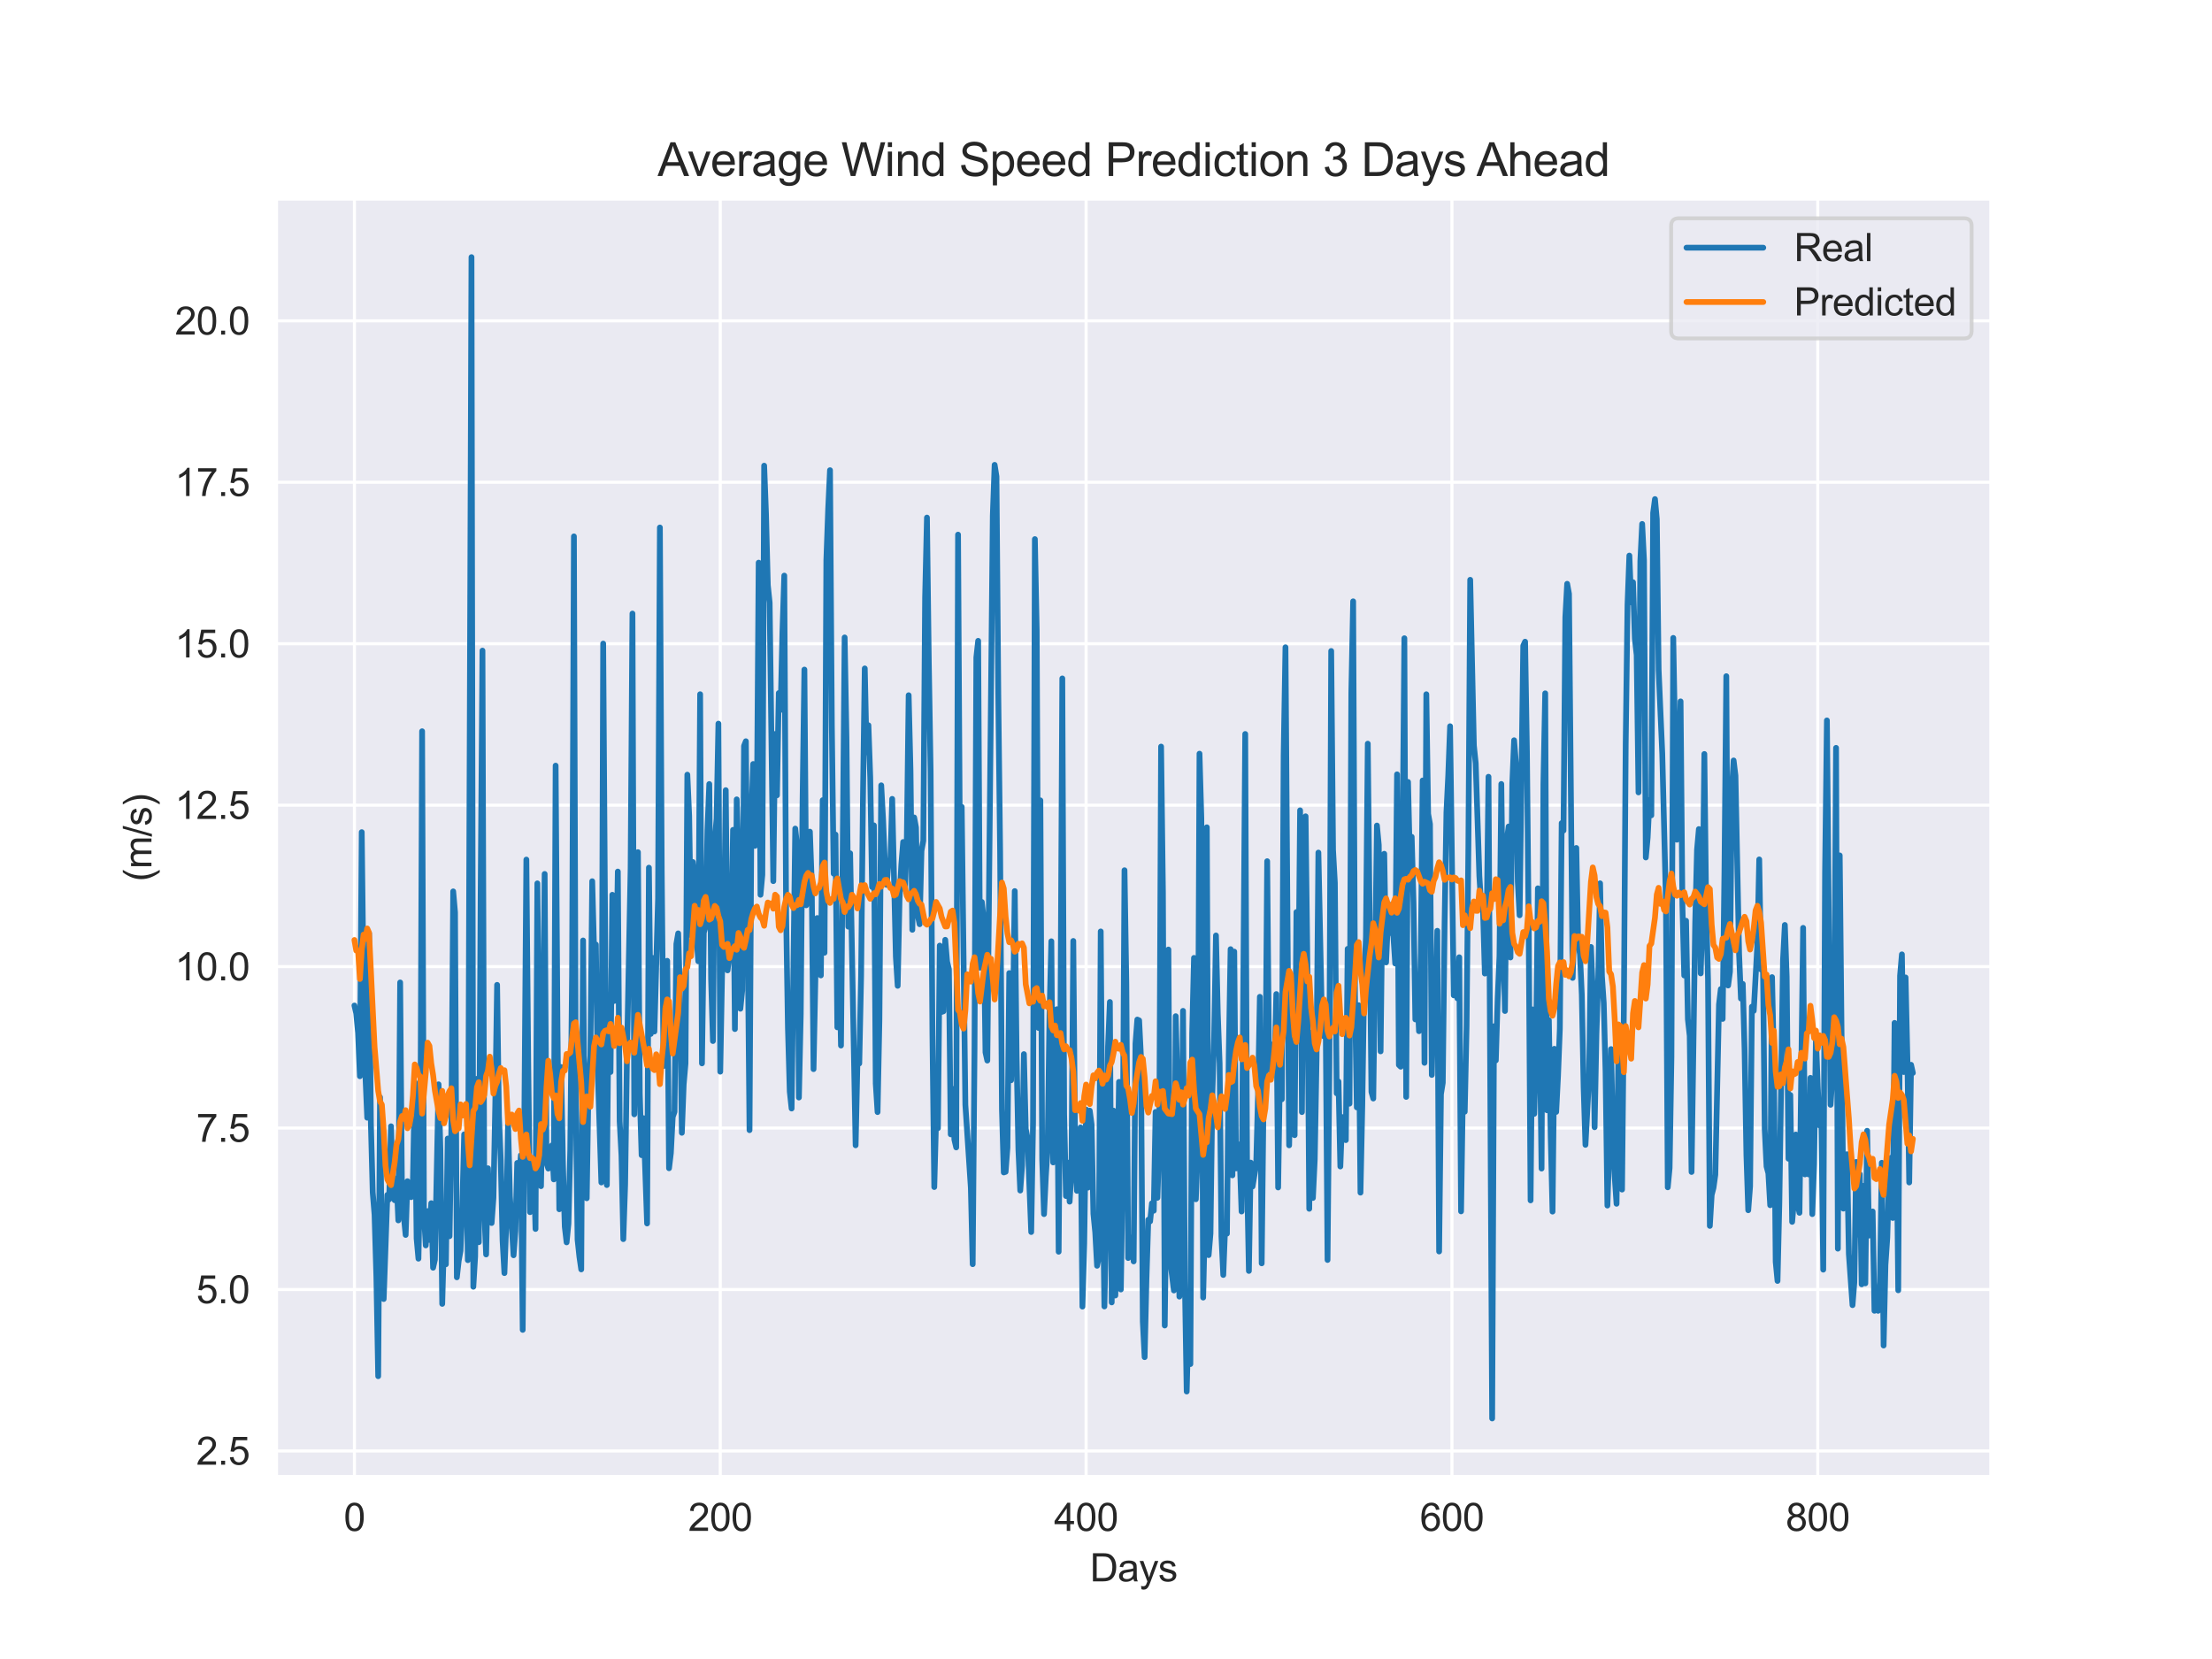 <?xml version="1.0" encoding="utf-8" standalone="no"?>
<!DOCTYPE svg PUBLIC "-//W3C//DTD SVG 1.1//EN"
  "http://www.w3.org/Graphics/SVG/1.1/DTD/svg11.dtd">
<svg xmlns:xlink="http://www.w3.org/1999/xlink" width="576pt" height="432pt" viewBox="0 0 576 432" xmlns="http://www.w3.org/2000/svg" version="1.1">
 <defs>
  <style type="text/css">*{stroke-linejoin: round; stroke-linecap: butt}</style>
 </defs>
 <g id="figure_1">
  <g id="patch_1">
   <path d="M 0 432 
L 576 432 
L 576 0 
L 0 0 
z
" style="fill: #ffffff"/>
  </g>
  <g id="axes_1">
   <g id="patch_2">
    <path d="M 72 384.48 
L 518.4 384.48 
L 518.4 51.84 
L 72 51.84 
z
" style="fill: #eaeaf2"/>
   </g>
   <g id="matplotlib.axis_1">
    <g id="xtick_1">
     <g id="line2d_1">
      <path d="M 92.291 384.48 
L 92.291 51.84 
" clip-path="url(#p726b354915)" style="fill: none; stroke: #ffffff; stroke-width: 0.8; stroke-linecap: round"/>
     </g>
     <g id="text_1">
      <!-- 0 -->
      <g style="fill: #262626" transform="translate(89.51 398.638) scale(0.1 -0.1)">
       <defs>
        <path id="ArialMT-30" d="M 266 2259 
Q 266 3072 433 3567 
Q 600 4063 929 4331 
Q 1259 4600 1759 4600 
Q 2128 4600 2406 4451 
Q 2684 4303 2865 4023 
Q 3047 3744 3150 3342 
Q 3253 2941 3253 2259 
Q 3253 1453 3087 958 
Q 2922 463 2592 192 
Q 2263 -78 1759 -78 
Q 1097 -78 719 397 
Q 266 969 266 2259 
z
M 844 2259 
Q 844 1131 1108 757 
Q 1372 384 1759 384 
Q 2147 384 2411 759 
Q 2675 1134 2675 2259 
Q 2675 3391 2411 3762 
Q 2147 4134 1753 4134 
Q 1366 4134 1134 3806 
Q 844 3388 844 2259 
z
" transform="scale(0.016)"/>
       </defs>
       <use xlink:href="#ArialMT-30"/>
      </g>
     </g>
    </g>
    <g id="xtick_2">
     <g id="line2d_2">
      <path d="M 187.553 384.48 
L 187.553 51.84 
" clip-path="url(#p726b354915)" style="fill: none; stroke: #ffffff; stroke-width: 0.8; stroke-linecap: round"/>
     </g>
     <g id="text_2">
      <!-- 200 -->
      <g style="fill: #262626" transform="translate(179.212 398.638) scale(0.1 -0.1)">
       <defs>
        <path id="ArialMT-32" d="M 3222 541 
L 3222 0 
L 194 0 
Q 188 203 259 391 
Q 375 700 629 1000 
Q 884 1300 1366 1694 
Q 2113 2306 2375 2664 
Q 2638 3022 2638 3341 
Q 2638 3675 2398 3904 
Q 2159 4134 1775 4134 
Q 1369 4134 1125 3890 
Q 881 3647 878 3216 
L 300 3275 
Q 359 3922 746 4261 
Q 1134 4600 1788 4600 
Q 2447 4600 2831 4234 
Q 3216 3869 3216 3328 
Q 3216 3053 3103 2787 
Q 2991 2522 2730 2228 
Q 2469 1934 1863 1422 
Q 1356 997 1212 845 
Q 1069 694 975 541 
L 3222 541 
z
" transform="scale(0.016)"/>
       </defs>
       <use xlink:href="#ArialMT-32"/>
       <use xlink:href="#ArialMT-30" x="55.615"/>
       <use xlink:href="#ArialMT-30" x="111.23"/>
      </g>
     </g>
    </g>
    <g id="xtick_3">
     <g id="line2d_3">
      <path d="M 282.816 384.48 
L 282.816 51.84 
" clip-path="url(#p726b354915)" style="fill: none; stroke: #ffffff; stroke-width: 0.8; stroke-linecap: round"/>
     </g>
     <g id="text_3">
      <!-- 400 -->
      <g style="fill: #262626" transform="translate(274.474 398.638) scale(0.1 -0.1)">
       <defs>
        <path id="ArialMT-34" d="M 2069 0 
L 2069 1097 
L 81 1097 
L 81 1613 
L 2172 4581 
L 2631 4581 
L 2631 1613 
L 3250 1613 
L 3250 1097 
L 2631 1097 
L 2631 0 
L 2069 0 
z
M 2069 1613 
L 2069 3678 
L 634 1613 
L 2069 1613 
z
" transform="scale(0.016)"/>
       </defs>
       <use xlink:href="#ArialMT-34"/>
       <use xlink:href="#ArialMT-30" x="55.615"/>
       <use xlink:href="#ArialMT-30" x="111.23"/>
      </g>
     </g>
    </g>
    <g id="xtick_4">
     <g id="line2d_4">
      <path d="M 378.078 384.48 
L 378.078 51.84 
" clip-path="url(#p726b354915)" style="fill: none; stroke: #ffffff; stroke-width: 0.8; stroke-linecap: round"/>
     </g>
     <g id="text_4">
      <!-- 600 -->
      <g style="fill: #262626" transform="translate(369.737 398.638) scale(0.1 -0.1)">
       <defs>
        <path id="ArialMT-36" d="M 3184 3459 
L 2625 3416 
Q 2550 3747 2413 3897 
Q 2184 4138 1850 4138 
Q 1581 4138 1378 3988 
Q 1113 3794 959 3422 
Q 806 3050 800 2363 
Q 1003 2672 1297 2822 
Q 1591 2972 1913 2972 
Q 2475 2972 2870 2558 
Q 3266 2144 3266 1488 
Q 3266 1056 3080 686 
Q 2894 316 2569 119 
Q 2244 -78 1831 -78 
Q 1128 -78 684 439 
Q 241 956 241 2144 
Q 241 3472 731 4075 
Q 1159 4600 1884 4600 
Q 2425 4600 2770 4297 
Q 3116 3994 3184 3459 
z
M 888 1484 
Q 888 1194 1011 928 
Q 1134 663 1356 523 
Q 1578 384 1822 384 
Q 2178 384 2434 671 
Q 2691 959 2691 1453 
Q 2691 1928 2437 2201 
Q 2184 2475 1800 2475 
Q 1419 2475 1153 2201 
Q 888 1928 888 1484 
z
" transform="scale(0.016)"/>
       </defs>
       <use xlink:href="#ArialMT-36"/>
       <use xlink:href="#ArialMT-30" x="55.615"/>
       <use xlink:href="#ArialMT-30" x="111.23"/>
      </g>
     </g>
    </g>
    <g id="xtick_5">
     <g id="line2d_5">
      <path d="M 473.341 384.48 
L 473.341 51.84 
" clip-path="url(#p726b354915)" style="fill: none; stroke: #ffffff; stroke-width: 0.8; stroke-linecap: round"/>
     </g>
     <g id="text_5">
      <!-- 800 -->
      <g style="fill: #262626" transform="translate(464.999 398.638) scale(0.1 -0.1)">
       <defs>
        <path id="ArialMT-38" d="M 1131 2484 
Q 781 2613 612 2850 
Q 444 3088 444 3419 
Q 444 3919 803 4259 
Q 1163 4600 1759 4600 
Q 2359 4600 2725 4251 
Q 3091 3903 3091 3403 
Q 3091 3084 2923 2848 
Q 2756 2613 2416 2484 
Q 2838 2347 3058 2040 
Q 3278 1734 3278 1309 
Q 3278 722 2862 322 
Q 2447 -78 1769 -78 
Q 1091 -78 675 323 
Q 259 725 259 1325 
Q 259 1772 486 2073 
Q 713 2375 1131 2484 
z
M 1019 3438 
Q 1019 3113 1228 2906 
Q 1438 2700 1772 2700 
Q 2097 2700 2305 2904 
Q 2513 3109 2513 3406 
Q 2513 3716 2298 3927 
Q 2084 4138 1766 4138 
Q 1444 4138 1231 3931 
Q 1019 3725 1019 3438 
z
M 838 1322 
Q 838 1081 952 856 
Q 1066 631 1291 507 
Q 1516 384 1775 384 
Q 2178 384 2440 643 
Q 2703 903 2703 1303 
Q 2703 1709 2433 1975 
Q 2163 2241 1756 2241 
Q 1359 2241 1098 1978 
Q 838 1716 838 1322 
z
" transform="scale(0.016)"/>
       </defs>
       <use xlink:href="#ArialMT-38"/>
       <use xlink:href="#ArialMT-30" x="55.615"/>
       <use xlink:href="#ArialMT-30" x="111.23"/>
      </g>
     </g>
    </g>
    <g id="text_6">
     <!-- Days -->
     <g style="fill: #262626" transform="translate(283.809 411.783) scale(0.1 -0.1)">
      <defs>
       <path id="ArialMT-44" d="M 494 0 
L 494 4581 
L 2072 4581 
Q 2606 4581 2888 4516 
Q 3281 4425 3559 4188 
Q 3922 3881 4101 3404 
Q 4281 2928 4281 2316 
Q 4281 1794 4159 1391 
Q 4038 988 3847 723 
Q 3656 459 3429 307 
Q 3203 156 2883 78 
Q 2563 0 2147 0 
L 494 0 
z
M 1100 541 
L 2078 541 
Q 2531 541 2789 625 
Q 3047 709 3200 863 
Q 3416 1078 3536 1442 
Q 3656 1806 3656 2325 
Q 3656 3044 3420 3430 
Q 3184 3816 2847 3947 
Q 2603 4041 2063 4041 
L 1100 4041 
L 1100 541 
z
" transform="scale(0.016)"/>
       <path id="ArialMT-61" d="M 2588 409 
Q 2275 144 1986 34 
Q 1697 -75 1366 -75 
Q 819 -75 525 192 
Q 231 459 231 875 
Q 231 1119 342 1320 
Q 453 1522 633 1644 
Q 813 1766 1038 1828 
Q 1203 1872 1538 1913 
Q 2219 1994 2541 2106 
Q 2544 2222 2544 2253 
Q 2544 2597 2384 2738 
Q 2169 2928 1744 2928 
Q 1347 2928 1158 2789 
Q 969 2650 878 2297 
L 328 2372 
Q 403 2725 575 2942 
Q 747 3159 1072 3276 
Q 1397 3394 1825 3394 
Q 2250 3394 2515 3294 
Q 2781 3194 2906 3042 
Q 3031 2891 3081 2659 
Q 3109 2516 3109 2141 
L 3109 1391 
Q 3109 606 3145 398 
Q 3181 191 3288 0 
L 2700 0 
Q 2613 175 2588 409 
z
M 2541 1666 
Q 2234 1541 1622 1453 
Q 1275 1403 1131 1340 
Q 988 1278 909 1158 
Q 831 1038 831 891 
Q 831 666 1001 516 
Q 1172 366 1500 366 
Q 1825 366 2078 508 
Q 2331 650 2450 897 
Q 2541 1088 2541 1459 
L 2541 1666 
z
" transform="scale(0.016)"/>
       <path id="ArialMT-79" d="M 397 -1278 
L 334 -750 
Q 519 -800 656 -800 
Q 844 -800 956 -737 
Q 1069 -675 1141 -563 
Q 1194 -478 1313 -144 
Q 1328 -97 1363 -6 
L 103 3319 
L 709 3319 
L 1400 1397 
Q 1534 1031 1641 628 
Q 1738 1016 1872 1384 
L 2581 3319 
L 3144 3319 
L 1881 -56 
Q 1678 -603 1566 -809 
Q 1416 -1088 1222 -1217 
Q 1028 -1347 759 -1347 
Q 597 -1347 397 -1278 
z
" transform="scale(0.016)"/>
       <path id="ArialMT-73" d="M 197 991 
L 753 1078 
Q 800 744 1014 566 
Q 1228 388 1613 388 
Q 2000 388 2187 545 
Q 2375 703 2375 916 
Q 2375 1106 2209 1216 
Q 2094 1291 1634 1406 
Q 1016 1563 777 1677 
Q 538 1791 414 1992 
Q 291 2194 291 2438 
Q 291 2659 392 2848 
Q 494 3038 669 3163 
Q 800 3259 1026 3326 
Q 1253 3394 1513 3394 
Q 1903 3394 2198 3281 
Q 2494 3169 2634 2976 
Q 2775 2784 2828 2463 
L 2278 2388 
Q 2241 2644 2061 2787 
Q 1881 2931 1553 2931 
Q 1166 2931 1000 2803 
Q 834 2675 834 2503 
Q 834 2394 903 2306 
Q 972 2216 1119 2156 
Q 1203 2125 1616 2013 
Q 2213 1853 2448 1751 
Q 2684 1650 2818 1456 
Q 2953 1263 2953 975 
Q 2953 694 2789 445 
Q 2625 197 2315 61 
Q 2006 -75 1616 -75 
Q 969 -75 630 194 
Q 291 463 197 991 
z
" transform="scale(0.016)"/>
      </defs>
      <use xlink:href="#ArialMT-44"/>
      <use xlink:href="#ArialMT-61" x="72.217"/>
      <use xlink:href="#ArialMT-79" x="127.832"/>
      <use xlink:href="#ArialMT-73" x="177.832"/>
     </g>
    </g>
   </g>
   <g id="matplotlib.axis_2">
    <g id="ytick_1">
     <g id="line2d_6">
      <path d="M 72 377.823 
L 518.4 377.823 
" clip-path="url(#p726b354915)" style="fill: none; stroke: #ffffff; stroke-width: 0.8; stroke-linecap: round"/>
     </g>
     <g id="text_7">
      <!-- 2.5 -->
      <g style="fill: #262626" transform="translate(51.1 381.402) scale(0.1 -0.1)">
       <defs>
        <path id="ArialMT-2e" d="M 581 0 
L 581 641 
L 1222 641 
L 1222 0 
L 581 0 
z
" transform="scale(0.016)"/>
        <path id="ArialMT-35" d="M 266 1200 
L 856 1250 
Q 922 819 1161 601 
Q 1400 384 1738 384 
Q 2144 384 2425 690 
Q 2706 997 2706 1503 
Q 2706 1984 2436 2262 
Q 2166 2541 1728 2541 
Q 1456 2541 1237 2417 
Q 1019 2294 894 2097 
L 366 2166 
L 809 4519 
L 3088 4519 
L 3088 3981 
L 1259 3981 
L 1013 2750 
Q 1425 3038 1878 3038 
Q 2478 3038 2890 2622 
Q 3303 2206 3303 1553 
Q 3303 931 2941 478 
Q 2500 -78 1738 -78 
Q 1113 -78 717 272 
Q 322 622 266 1200 
z
" transform="scale(0.016)"/>
       </defs>
       <use xlink:href="#ArialMT-32"/>
       <use xlink:href="#ArialMT-2e" x="55.615"/>
       <use xlink:href="#ArialMT-35" x="83.398"/>
      </g>
     </g>
    </g>
    <g id="ytick_2">
     <g id="line2d_7">
      <path d="M 72 335.784 
L 518.4 335.784 
" clip-path="url(#p726b354915)" style="fill: none; stroke: #ffffff; stroke-width: 0.8; stroke-linecap: round"/>
     </g>
     <g id="text_8">
      <!-- 5.0 -->
      <g style="fill: #262626" transform="translate(51.1 339.363) scale(0.1 -0.1)">
       <use xlink:href="#ArialMT-35"/>
       <use xlink:href="#ArialMT-2e" x="55.615"/>
       <use xlink:href="#ArialMT-30" x="83.398"/>
      </g>
     </g>
    </g>
    <g id="ytick_3">
     <g id="line2d_8">
      <path d="M 72 293.744 
L 518.4 293.744 
" clip-path="url(#p726b354915)" style="fill: none; stroke: #ffffff; stroke-width: 0.8; stroke-linecap: round"/>
     </g>
     <g id="text_9">
      <!-- 7.5 -->
      <g style="fill: #262626" transform="translate(51.1 297.323) scale(0.1 -0.1)">
       <defs>
        <path id="ArialMT-37" d="M 303 3981 
L 303 4522 
L 3269 4522 
L 3269 4084 
Q 2831 3619 2401 2847 
Q 1972 2075 1738 1259 
Q 1569 684 1522 0 
L 944 0 
Q 953 541 1156 1306 
Q 1359 2072 1739 2783 
Q 2119 3494 2547 3981 
L 303 3981 
z
" transform="scale(0.016)"/>
       </defs>
       <use xlink:href="#ArialMT-37"/>
       <use xlink:href="#ArialMT-2e" x="55.615"/>
       <use xlink:href="#ArialMT-35" x="83.398"/>
      </g>
     </g>
    </g>
    <g id="ytick_4">
     <g id="line2d_9">
      <path d="M 72 251.705 
L 518.4 251.705 
" clip-path="url(#p726b354915)" style="fill: none; stroke: #ffffff; stroke-width: 0.8; stroke-linecap: round"/>
     </g>
     <g id="text_10">
      <!-- 10.0 -->
      <g style="fill: #262626" transform="translate(45.539 255.284) scale(0.1 -0.1)">
       <defs>
        <path id="ArialMT-31" d="M 2384 0 
L 1822 0 
L 1822 3584 
Q 1619 3391 1289 3197 
Q 959 3003 697 2906 
L 697 3450 
Q 1169 3672 1522 3987 
Q 1875 4303 2022 4600 
L 2384 4600 
L 2384 0 
z
" transform="scale(0.016)"/>
       </defs>
       <use xlink:href="#ArialMT-31"/>
       <use xlink:href="#ArialMT-30" x="55.615"/>
       <use xlink:href="#ArialMT-2e" x="111.23"/>
       <use xlink:href="#ArialMT-30" x="139.014"/>
      </g>
     </g>
    </g>
    <g id="ytick_5">
     <g id="line2d_10">
      <path d="M 72 209.666 
L 518.4 209.666 
" clip-path="url(#p726b354915)" style="fill: none; stroke: #ffffff; stroke-width: 0.8; stroke-linecap: round"/>
     </g>
     <g id="text_11">
      <!-- 12.5 -->
      <g style="fill: #262626" transform="translate(45.539 213.245) scale(0.1 -0.1)">
       <use xlink:href="#ArialMT-31"/>
       <use xlink:href="#ArialMT-32" x="55.615"/>
       <use xlink:href="#ArialMT-2e" x="111.23"/>
       <use xlink:href="#ArialMT-35" x="139.014"/>
      </g>
     </g>
    </g>
    <g id="ytick_6">
     <g id="line2d_11">
      <path d="M 72 167.626 
L 518.4 167.626 
" clip-path="url(#p726b354915)" style="fill: none; stroke: #ffffff; stroke-width: 0.8; stroke-linecap: round"/>
     </g>
     <g id="text_12">
      <!-- 15.0 -->
      <g style="fill: #262626" transform="translate(45.539 171.205) scale(0.1 -0.1)">
       <use xlink:href="#ArialMT-31"/>
       <use xlink:href="#ArialMT-35" x="55.615"/>
       <use xlink:href="#ArialMT-2e" x="111.23"/>
       <use xlink:href="#ArialMT-30" x="139.014"/>
      </g>
     </g>
    </g>
    <g id="ytick_7">
     <g id="line2d_12">
      <path d="M 72 125.587 
L 518.4 125.587 
" clip-path="url(#p726b354915)" style="fill: none; stroke: #ffffff; stroke-width: 0.8; stroke-linecap: round"/>
     </g>
     <g id="text_13">
      <!-- 17.5 -->
      <g style="fill: #262626" transform="translate(45.539 129.166) scale(0.1 -0.1)">
       <use xlink:href="#ArialMT-31"/>
       <use xlink:href="#ArialMT-37" x="55.615"/>
       <use xlink:href="#ArialMT-2e" x="111.23"/>
       <use xlink:href="#ArialMT-35" x="139.014"/>
      </g>
     </g>
    </g>
    <g id="ytick_8">
     <g id="line2d_13">
      <path d="M 72 83.548 
L 518.4 83.548 
" clip-path="url(#p726b354915)" style="fill: none; stroke: #ffffff; stroke-width: 0.8; stroke-linecap: round"/>
     </g>
     <g id="text_14">
      <!-- 20.0 -->
      <g style="fill: #262626" transform="translate(45.539 87.127) scale(0.1 -0.1)">
       <use xlink:href="#ArialMT-32"/>
       <use xlink:href="#ArialMT-30" x="55.615"/>
       <use xlink:href="#ArialMT-2e" x="111.23"/>
       <use xlink:href="#ArialMT-30" x="139.014"/>
      </g>
     </g>
    </g>
    <g id="text_15">
     <!-- (m/s) -->
     <g style="fill: #262626" transform="translate(39.434 229.544) rotate(-90) scale(0.1 -0.1)">
      <defs>
       <path id="ArialMT-28" d="M 1497 -1347 
Q 1031 -759 709 28 
Q 388 816 388 1659 
Q 388 2403 628 3084 
Q 909 3875 1497 4659 
L 1900 4659 
Q 1522 4009 1400 3731 
Q 1209 3300 1100 2831 
Q 966 2247 966 1656 
Q 966 153 1900 -1347 
L 1497 -1347 
z
" transform="scale(0.016)"/>
       <path id="ArialMT-6d" d="M 422 0 
L 422 3319 
L 925 3319 
L 925 2853 
Q 1081 3097 1340 3245 
Q 1600 3394 1931 3394 
Q 2300 3394 2536 3241 
Q 2772 3088 2869 2813 
Q 3263 3394 3894 3394 
Q 4388 3394 4653 3120 
Q 4919 2847 4919 2278 
L 4919 0 
L 4359 0 
L 4359 2091 
Q 4359 2428 4304 2576 
Q 4250 2725 4106 2815 
Q 3963 2906 3769 2906 
Q 3419 2906 3187 2673 
Q 2956 2441 2956 1928 
L 2956 0 
L 2394 0 
L 2394 2156 
Q 2394 2531 2256 2718 
Q 2119 2906 1806 2906 
Q 1569 2906 1367 2781 
Q 1166 2656 1075 2415 
Q 984 2175 984 1722 
L 984 0 
L 422 0 
z
" transform="scale(0.016)"/>
       <path id="ArialMT-2f" d="M 0 -78 
L 1328 4659 
L 1778 4659 
L 453 -78 
L 0 -78 
z
" transform="scale(0.016)"/>
       <path id="ArialMT-29" d="M 791 -1347 
L 388 -1347 
Q 1322 153 1322 1656 
Q 1322 2244 1188 2822 
Q 1081 3291 891 3722 
Q 769 4003 388 4659 
L 791 4659 
Q 1378 3875 1659 3084 
Q 1900 2403 1900 1659 
Q 1900 816 1576 28 
Q 1253 -759 791 -1347 
z
" transform="scale(0.016)"/>
      </defs>
      <use xlink:href="#ArialMT-28"/>
      <use xlink:href="#ArialMT-6d" x="33.301"/>
      <use xlink:href="#ArialMT-2f" x="116.602"/>
      <use xlink:href="#ArialMT-73" x="144.385"/>
      <use xlink:href="#ArialMT-29" x="194.385"/>
     </g>
    </g>
   </g>
   <g id="line2d_14">
    <path d="M 92.291 261.828 
L 92.767 263.896 
L 93.244 268.941 
L 93.72 280.25 
L 94.196 216.686 
L 94.672 256.582 
L 95.149 279.913 
L 95.625 291.054 
L 96.101 243.045 
L 96.578 292.525 
L 97.054 310.476 
L 97.53 316.278 
L 98.007 332.505 
L 98.483 358.359 
L 98.959 285.715 
L 99.436 326.829 
L 99.912 338.264 
L 100.865 311.149 
L 101.341 312.326 
L 101.817 293.282 
L 102.293 309.245 
L 102.77 312.536 
L 103.246 306.861 
L 103.722 317.791 
L 104.199 255.825 
L 104.675 311.863 
L 105.628 321.574 
L 106.104 307.575 
L 106.58 311.023 
L 107.057 311.737 
L 107.533 307.281 
L 108.009 281.805 
L 108.486 322.499 
L 108.962 327.754 
L 109.438 303.119 
L 109.914 190.412 
L 110.391 316.14 
L 110.867 324.307 
L 111.343 315.371 
L 111.82 322.878 
L 112.296 313.309 
L 112.772 330.116 
L 113.249 328.007 
L 114.201 282.352 
L 114.678 299.252 
L 115.154 339.525 
L 115.63 322.331 
L 116.107 329.226 
L 116.583 296.477 
L 117.059 321.911 
L 117.535 293.997 
L 118.012 232.115 
L 118.488 237.58 
L 118.964 332.613 
L 119.441 328.343 
L 119.917 325.694 
L 120.393 314.302 
L 120.87 295.384 
L 121.346 298.663 
L 121.822 328.143 
L 122.775 66.96 
L 123.251 335.069 
L 123.728 327.166 
L 124.204 280.922 
L 124.68 323.466 
L 125.156 233.796 
L 125.633 169.42 
L 126.109 315.25 
L 126.585 326.661 
L 127.062 304.212 
L 127.538 317.581 
L 128.014 318.474 
L 128.491 311.905 
L 128.967 287.817 
L 129.443 256.456 
L 129.92 290.634 
L 130.396 302.133 
L 130.872 323.046 
L 131.349 331.513 
L 131.825 318.842 
L 132.301 292.609 
L 132.777 311.443 
L 133.73 326.871 
L 134.206 320.566 
L 134.683 302.825 
L 135.159 306.524 
L 135.635 300.807 
L 136.112 346.294 
L 137.064 223.833 
L 137.541 276.466 
L 138.017 315.647 
L 138.97 302.531 
L 139.446 320.019 
L 139.922 230.025 
L 140.875 308.879 
L 141.351 281.049 
L 141.827 227.574 
L 142.304 302.825 
L 142.78 304.296 
L 143.256 301.984 
L 143.733 298.243 
L 144.209 307.113 
L 144.685 199.366 
L 145.162 267.049 
L 145.638 314.89 
L 146.114 277.854 
L 146.591 303.077 
L 147.067 319.43 
L 147.543 323.508 
L 148.019 318.649 
L 148.496 299.334 
L 148.972 253.849 
L 149.448 139.67 
L 149.925 285.967 
L 150.401 322.794 
L 150.877 327.25 
L 151.354 330.55 
L 151.83 244.895 
L 152.306 308.08 
L 152.783 312.032 
L 153.259 280.922 
L 153.735 274.953 
L 154.212 229.466 
L 154.688 247.249 
L 155.164 245.946 
L 155.64 278.257 
L 156.593 307.912 
L 157.069 167.584 
L 158.022 308.584 
L 158.498 259.062 
L 158.975 279.157 
L 159.451 232.998 
L 159.927 260.659 
L 160.404 256.287 
L 160.88 226.949 
L 161.356 291.973 
L 161.833 300.891 
L 162.309 322.668 
L 162.785 308.416 
L 163.261 274.701 
L 164.214 226.145 
L 164.69 159.768 
L 165.167 290.171 
L 165.643 232.241 
L 166.119 221.895 
L 166.596 284.748 
L 167.072 300.807 
L 167.548 291.169 
L 168.501 318.59 
L 168.977 225.935 
L 169.454 269.235 
L 169.93 249.435 
L 170.406 268.605 
L 171.359 234.007 
L 171.835 137.358 
L 172.311 226.902 
L 172.788 277.601 
L 173.264 273.439 
L 173.74 250.192 
L 174.217 304.212 
L 174.693 300.226 
L 175.169 290.844 
L 175.646 289.518 
L 176.122 245.82 
L 176.598 243.045 
L 177.075 259.482 
L 177.551 294.979 
L 178.027 282.394 
L 178.503 276.929 
L 178.98 201.719 
L 179.456 212.482 
L 179.932 243.539 
L 180.409 224.464 
L 180.885 228.541 
L 181.361 243.928 
L 181.838 250.317 
L 182.314 180.776 
L 182.79 276.903 
L 183.267 242.867 
L 183.743 241.237 
L 184.219 216.07 
L 184.696 204.159 
L 185.172 255.016 
L 185.648 271.085 
L 186.124 218.83 
L 186.601 213.191 
L 187.077 188.436 
L 187.553 279.066 
L 188.03 253.05 
L 188.506 243.802 
L 188.982 205.756 
L 189.459 252.688 
L 189.935 248.582 
L 190.411 245.651 
L 190.888 216.098 
L 191.364 267.97 
L 191.84 208.153 
L 192.317 223.623 
L 192.793 262.677 
L 193.269 257.885 
L 193.745 194.237 
L 194.222 193.018 
L 195.174 294.291 
L 195.651 212.777 
L 196.127 198.946 
L 196.603 220.26 
L 197.08 212.608 
L 197.556 146.516 
L 198.032 232.998 
L 198.509 227.785 
L 198.985 121.258 
L 199.461 133.785 
L 199.938 152.366 
L 200.414 156.948 
L 201.366 229.447 
L 201.843 191.126 
L 202.319 207.101 
L 202.795 180.467 
L 203.272 184.87 
L 203.748 164.473 
L 204.224 149.886 
L 204.701 237.832 
L 205.177 267.589 
L 205.653 284.244 
L 206.13 288.658 
L 207.082 215.761 
L 207.559 220.261 
L 208.035 285.793 
L 208.511 264.065 
L 208.987 208.783 
L 209.464 174.353 
L 209.94 235.737 
L 210.416 217.401 
L 210.893 216.56 
L 211.369 229.701 
L 211.845 278.4 
L 212.322 254.732 
L 212.798 239.051 
L 213.274 252.714 
L 213.751 254 
L 214.227 208.362 
L 214.703 248.09 
L 215.18 145.892 
L 215.656 132.566 
L 216.132 122.434 
L 216.608 188.856 
L 217.085 227.49 
L 217.561 217.317 
L 218.037 267.512 
L 218.514 247.585 
L 218.99 272.262 
L 219.943 165.989 
L 220.419 192.177 
L 220.895 241.3 
L 221.372 222.193 
L 222.801 298.234 
L 223.277 276.175 
L 223.753 276.929 
L 224.229 254.239 
L 224.706 208.489 
L 225.182 174.058 
L 225.658 195.919 
L 226.135 188.856 
L 226.611 202.477 
L 227.087 230.98 
L 227.564 214.921 
L 228.04 282.12 
L 228.516 289.583 
L 228.993 265.536 
L 229.469 204.495 
L 229.945 213.323 
L 230.422 224.716 
L 230.898 230.421 
L 231.374 224.127 
L 231.85 224.8 
L 232.327 208.029 
L 233.279 249.099 
L 233.756 256.708 
L 234.232 234.049 
L 234.708 225.12 
L 235.185 219.251 
L 235.661 231.568 
L 236.137 218.536 
L 236.614 181.037 
L 237.09 200.627 
L 237.566 242.12 
L 238.043 212.861 
L 238.519 215.467 
L 238.995 238.427 
L 239.471 240.665 
L 239.948 221.563 
L 240.424 218.956 
L 240.9 155.533 
L 241.377 134.778 
L 241.853 172.224 
L 242.329 200.711 
L 242.806 269.193 
L 243.282 309.106 
L 243.758 291.381 
L 244.235 293.786 
L 244.711 246.225 
L 245.187 263.518 
L 245.664 263.35 
L 246.14 244.727 
L 246.616 250.402 
L 247.092 252.378 
L 247.569 295.384 
L 248.045 283.529 
L 248.521 296.757 
L 248.998 298.789 
L 249.474 139.214 
L 249.95 221.404 
L 250.427 210.101 
L 251.379 287.691 
L 252.808 309.299 
L 253.285 329.195 
L 253.761 273.229 
L 254.237 171.2 
L 254.713 166.87 
L 255.19 251.999 
L 255.666 234.866 
L 256.142 239.135 
L 256.619 274.028 
L 257.095 276.172 
L 258.524 134.289 
L 259 121.047 
L 259.477 124.074 
L 259.953 181.079 
L 260.429 221.773 
L 260.906 288.826 
L 261.382 305.305 
L 261.858 305.137 
L 262.334 298.831 
L 262.811 253.387 
L 263.287 281.301 
L 263.763 265.2 
L 264.24 232.031 
L 264.716 274.785 
L 265.192 299.378 
L 265.669 310.014 
L 266.145 303.498 
L 266.621 274.49 
L 267.098 293.955 
L 267.574 296.435 
L 268.527 320.818 
L 269.003 292.357 
L 269.479 140.385 
L 269.955 164.095 
L 270.432 267.68 
L 270.908 208.407 
L 271.384 301.858 
L 271.861 316.151 
L 272.337 306.24 
L 272.813 298.663 
L 273.29 264.191 
L 273.766 245.105 
L 274.242 302.699 
L 275.195 262.803 
L 275.671 325.947 
L 276.148 265.176 
L 276.624 176.665 
L 277.1 290.111 
L 277.576 311.443 
L 278.053 302.741 
L 278.529 312.914 
L 279.005 304.675 
L 279.482 245.021 
L 279.958 300.471 
L 280.434 310.098 
L 280.911 303.918 
L 281.387 293.576 
L 281.863 340.24 
L 282.34 323.845 
L 282.816 288.91 
L 283.292 309.257 
L 283.769 289.204 
L 284.245 292.82 
L 284.721 316.067 
L 285.197 320.902 
L 285.674 329.604 
L 286.15 327.292 
L 286.626 242.54 
L 287.103 303.918 
L 287.579 340.198 
L 288.055 318.38 
L 288.532 272.515 
L 289.008 260.912 
L 289.484 339.147 
L 289.961 289.204 
L 290.437 337.339 
L 290.913 314.47 
L 291.39 281.721 
L 291.866 335.784 
L 292.342 305.137 
L 292.818 226.608 
L 293.295 256.245 
L 293.771 327.586 
L 294.247 325.358 
L 294.724 322.205 
L 295.2 328.469 
L 295.676 271.8 
L 296.153 265.494 
L 296.629 265.704 
L 297.105 275.331 
L 297.582 344.108 
L 298.058 353.398 
L 298.534 333.051 
L 299.01 317.623 
L 299.487 318.043 
L 299.963 313.335 
L 300.439 315.269 
L 300.916 289.541 
L 301.392 311.905 
L 301.868 297.486 
L 302.345 194.405 
L 302.821 232.325 
L 303.297 345.159 
L 303.774 306.735 
L 304.25 247.255 
L 304.726 328.338 
L 305.679 336.036 
L 306.155 264.611 
L 306.631 282.856 
L 307.108 337.634 
L 307.584 322.878 
L 308.06 263.224 
L 308.537 333.43 
L 309.013 362.353 
L 309.489 343.435 
L 309.966 355.206 
L 310.442 269.025 
L 310.918 249.435 
L 311.395 312.284 
L 311.871 300.176 
L 312.347 196.255 
L 312.824 213.064 
L 313.3 337.886 
L 313.776 316.992 
L 314.252 215.425 
L 314.729 326.829 
L 315.205 321.196 
L 315.681 285.379 
L 316.158 269.992 
L 316.634 243.591 
L 317.11 264.023 
L 317.587 276.971 
L 318.063 321.953 
L 318.539 332 
L 319.016 319.725 
L 319.492 321.238 
L 319.968 274.659 
L 320.445 247.162 
L 320.921 306.062 
L 321.397 247.795 
L 321.873 304.254 
L 322.35 297.948 
L 322.826 301.606 
L 323.302 315.479 
L 324.255 191.126 
L 324.731 306.188 
L 325.208 330.949 
L 325.684 302.741 
L 326.16 308.963 
L 327.113 303.203 
L 327.589 285.168 
L 328.066 259.566 
L 328.542 328.973 
L 329.018 286.219 
L 329.494 285.505 
L 329.971 224.253 
L 330.447 276.508 
L 330.923 278.694 
L 331.4 271.968 
L 331.876 277.812 
L 332.352 258.852 
L 332.829 309.215 
L 333.305 277.495 
L 333.781 286.261 
L 334.258 196.718 
L 334.734 168.551 
L 335.687 298.243 
L 336.639 254.774 
L 337.115 295.594 
L 337.592 237.496 
L 338.068 262.131 
L 338.544 211.011 
L 339.021 289.583 
L 339.497 231.232 
L 339.973 212.566 
L 340.45 251.895 
L 340.926 314.764 
L 341.402 268.899 
L 341.879 311.947 
L 342.355 301.942 
L 342.831 275.415 
L 343.308 222.008 
L 344.26 267.68 
L 344.736 269.866 
L 345.213 265.788 
L 345.689 328.091 
L 346.165 277.139 
L 346.642 169.518 
L 347.118 221.311 
L 347.594 229.887 
L 348.071 284.706 
L 348.547 281.637 
L 349.023 303.75 
L 349.5 290.886 
L 349.976 292.567 
L 350.452 296.884 
L 350.929 247.081 
L 351.405 287.396 
L 351.881 180.388 
L 352.357 156.585 
L 352.834 259.272 
L 353.31 288.363 
L 353.786 261.752 
L 354.263 310.56 
L 354.739 287.817 
L 355.215 255.609 
L 355.692 244.012 
L 356.168 193.649 
L 357.121 284.328 
L 357.597 286.051 
L 358.55 214.963 
L 359.026 220.007 
L 359.502 273.776 
L 359.978 233.754 
L 360.455 222.32 
L 360.931 250.612 
L 361.407 239.892 
L 361.884 235.604 
L 362.36 242.372 
L 362.836 243.718 
L 363.313 250.906 
L 363.789 201.636 
L 364.265 277.307 
L 364.742 277.769 
L 365.694 166.197 
L 366.171 285.631 
L 366.647 203.612 
L 367.123 223.917 
L 367.599 217.905 
L 368.076 235.204 
L 368.552 265.452 
L 369.028 257.969 
L 369.505 268.521 
L 369.981 248.132 
L 370.457 203.234 
L 370.934 276.761 
L 371.41 180.785 
L 371.886 211.936 
L 372.363 214.584 
L 372.839 279.913 
L 373.315 258.305 
L 373.792 264.401 
L 374.268 242.374 
L 374.744 325.882 
L 375.22 284.916 
L 375.697 281.94 
L 376.173 240.312 
L 376.649 211.557 
L 377.126 201.804 
L 377.602 189.111 
L 378.555 259.188 
L 379.031 257.801 
L 379.507 259.969 
L 379.984 249.267 
L 380.46 315.437 
L 380.936 283.93 
L 381.413 289.498 
L 381.889 267.428 
L 382.365 220.386 
L 382.841 150.979 
L 383.794 194.111 
L 384.27 198.735 
L 385.223 228.121 
L 385.699 235.814 
L 386.176 236.991 
L 386.652 253.513 
L 387.128 240.859 
L 387.605 202.267 
L 388.557 369.36 
L 389.034 267.232 
L 389.51 276.13 
L 389.986 260.183 
L 390.462 248.973 
L 390.939 204.147 
L 391.415 243.886 
L 391.891 263.266 
L 392.368 218.872 
L 392.844 215.215 
L 393.32 249.326 
L 393.797 204.074 
L 394.273 192.766 
L 394.749 198.778 
L 395.226 229.592 
L 395.702 238.337 
L 396.655 168.131 
L 397.131 167.09 
L 397.607 195.835 
L 398.083 243.798 
L 398.56 312.578 
L 399.036 262.846 
L 399.512 290.045 
L 399.989 272.22 
L 400.465 231.316 
L 401.418 304.296 
L 401.894 204.245 
L 402.37 180.541 
L 402.847 289.118 
L 403.323 265.642 
L 403.799 295.762 
L 404.276 315.499 
L 404.752 273.103 
L 405.228 289.541 
L 405.704 280.205 
L 406.181 267.848 
L 406.657 214.332 
L 407.133 216.278 
L 407.61 160.732 
L 408.086 152.019 
L 408.562 154.636 
L 409.515 254.648 
L 410.468 220.806 
L 410.944 245.441 
L 411.42 248.511 
L 411.897 259.008 
L 412.373 283.126 
L 412.849 298.117 
L 413.802 280.225 
L 414.278 246.585 
L 414.754 258.095 
L 415.231 293.534 
L 415.707 269.278 
L 416.183 254.522 
L 416.66 230.013 
L 417.136 254.185 
L 417.612 261.206 
L 418.089 279.183 
L 418.565 313.923 
L 419.041 299.569 
L 419.518 273.177 
L 419.994 294.996 
L 420.47 306.457 
L 420.946 313.461 
L 421.423 274.484 
L 421.899 267.493 
L 422.375 309.761 
L 422.852 262.803 
L 423.328 193.649 
L 423.804 157.48 
L 424.281 144.673 
L 424.757 156.864 
L 425.233 151.609 
L 425.71 166.323 
L 426.186 170.569 
L 426.662 206.345 
L 427.139 146.102 
L 427.615 136.433 
L 428.091 145.85 
L 428.567 223.286 
L 429.044 218.116 
L 429.52 208.278 
L 429.996 212.314 
L 430.473 133.574 
L 430.949 129.959 
L 431.425 135.214 
L 431.902 174.353 
L 432.854 196.297 
L 433.807 234.763 
L 434.283 309.173 
L 434.76 304.128 
L 435.236 275.289 
L 435.712 166.113 
L 436.665 218.662 
L 437.141 205.168 
L 437.617 182.634 
L 438.094 235.562 
L 438.57 254.017 
L 439.046 239.766 
L 439.523 265.41 
L 439.999 269.74 
L 440.475 305.179 
L 441.428 240.312 
L 441.904 221.269 
L 442.381 215.888 
L 442.857 253.471 
L 443.333 238.126 
L 443.809 196.339 
L 444.286 236.823 
L 444.762 254.9 
L 445.238 319.22 
L 445.715 311.149 
L 446.191 309.299 
L 446.667 305.894 
L 447.62 261.584 
L 448.096 257.549 
L 448.573 265.326 
L 449.049 226.608 
L 449.525 176.076 
L 450.002 256.624 
L 450.478 253.008 
L 450.954 206.261 
L 451.43 198.021 
L 451.907 201.973 
L 452.859 248.468 
L 453.336 260.029 
L 453.812 256.203 
L 454.288 273.355 
L 454.765 300.765 
L 455.241 315.142 
L 455.717 308.921 
L 456.194 262.131 
L 456.67 263.224 
L 457.623 245.778 
L 458.099 223.791 
L 458.575 252.462 
L 459.051 248.804 
L 459.528 293.997 
L 460.004 303.75 
L 460.48 305.515 
L 460.957 313.839 
L 461.433 254.438 
L 461.909 276.718 
L 462.386 328.553 
L 462.862 333.556 
L 463.338 313.041 
L 464.291 250.024 
L 464.767 240.859 
L 465.244 254.312 
L 465.72 301.732 
L 466.196 285.126 
L 466.672 318.169 
L 467.149 312.578 
L 467.625 295.426 
L 468.101 313.587 
L 468.578 315.815 
L 469.53 241.616 
L 470.007 305.81 
L 470.483 288.111 
L 470.959 305.81 
L 471.436 280.67 
L 471.912 316.151 
L 472.388 303.203 
L 472.865 269.908 
L 473.341 283.066 
L 473.817 293.072 
L 474.293 292.357 
L 474.77 330.613 
L 475.246 227.196 
L 475.722 187.595 
L 476.675 287.691 
L 477.151 280.25 
L 477.628 269.833 
L 478.104 194.742 
L 478.58 325.148 
L 479.057 222.74 
L 480.009 314.722 
L 480.486 312.494 
L 480.962 300.555 
L 481.438 326.535 
L 482.391 339.862 
L 482.867 333.85 
L 483.343 302.573 
L 483.82 321.49 
L 484.296 305.768 
L 484.772 334.439 
L 485.249 308.795 
L 485.725 334.186 
L 486.201 294.452 
L 486.678 321.743 
L 487.154 317.539 
L 487.63 315.463 
L 488.107 341.328 
L 488.583 335.532 
L 489.059 341.333 
L 489.535 333.892 
L 490.012 302.783 
L 490.488 350.371 
L 490.964 329.394 
L 491.441 322.322 
L 491.917 306.314 
L 492.393 301.48 
L 492.87 317.16 
L 493.346 266.359 
L 493.822 291.474 
L 494.299 335.994 
L 494.775 254.089 
L 495.251 248.51 
L 495.728 279.157 
L 496.204 254.522 
L 496.68 275.71 
L 497.156 307.912 
L 497.633 277.265 
L 498.109 279.391 
L 498.109 279.391 
" clip-path="url(#p726b354915)" style="fill: none; stroke: #1f77b4; stroke-width: 1.5; stroke-linecap: round"/>
   </g>
   <g id="line2d_15">
    <path d="M 92.291 244.771 
L 92.767 247.529 
L 93.244 247.579 
L 93.72 254.929 
L 94.196 247.328 
L 94.672 243.368 
L 95.149 244.517 
L 95.625 241.777 
L 96.101 242.876 
L 97.53 272.575 
L 98.483 284.06 
L 98.959 286.82 
L 99.436 287.636 
L 99.912 294.316 
L 100.388 303.592 
L 100.865 307.11 
L 101.341 307.979 
L 101.817 308.607 
L 102.77 302.663 
L 103.246 298.074 
L 103.722 296.694 
L 104.199 291.985 
L 104.675 290.611 
L 105.151 291.34 
L 105.628 289.086 
L 106.104 293.794 
L 106.58 293.078 
L 107.057 290.45 
L 107.533 285.217 
L 108.009 277.176 
L 108.486 278.1 
L 108.962 279.886 
L 109.438 280.323 
L 109.914 289.977 
L 110.867 279.408 
L 111.343 271.507 
L 111.82 272.341 
L 112.296 276.906 
L 112.772 279.867 
L 113.249 283.982 
L 114.201 289.357 
L 114.678 291.177 
L 115.154 284.074 
L 115.63 292.505 
L 116.107 290.58 
L 116.583 285.202 
L 117.059 284.118 
L 117.535 283.376 
L 118.012 291.675 
L 118.488 294.577 
L 118.964 294.09 
L 119.441 293.81 
L 119.917 287.572 
L 120.393 290.503 
L 120.87 288.302 
L 121.346 287.465 
L 121.822 297.536 
L 122.299 303.46 
L 123.251 289.303 
L 123.728 288.552 
L 124.204 283.092 
L 124.68 281.801 
L 125.156 286.983 
L 125.633 286.277 
L 126.109 285.096 
L 126.585 280.169 
L 127.062 278.822 
L 127.538 275.15 
L 128.014 278.343 
L 128.491 284.769 
L 128.967 282.784 
L 129.443 281.724 
L 129.92 279.576 
L 130.396 278.115 
L 130.872 279.072 
L 131.349 278.683 
L 131.825 282.942 
L 132.301 292.421 
L 132.777 290.856 
L 133.254 290.221 
L 133.73 292.494 
L 134.206 293.994 
L 134.683 289.966 
L 135.159 289.173 
L 135.635 296.48 
L 136.112 301.248 
L 137.064 295.423 
L 137.541 300.25 
L 138.017 301.578 
L 138.493 301.447 
L 138.97 301.92 
L 139.446 304.258 
L 139.922 303.442 
L 140.398 300.821 
L 140.875 292.713 
L 141.351 294.141 
L 141.827 292.681 
L 142.304 283.081 
L 142.78 276.211 
L 143.256 279.638 
L 143.733 284.865 
L 144.209 285.952 
L 144.685 285.23 
L 145.162 290.061 
L 145.638 291.22 
L 146.114 281.713 
L 146.591 278.824 
L 147.067 278.774 
L 147.543 274.458 
L 148.019 274.476 
L 148.496 274.081 
L 149.448 266.533 
L 149.925 266.185 
L 151.354 281.878 
L 151.83 292.184 
L 152.306 287.019 
L 152.783 285.495 
L 153.259 287.342 
L 153.735 288.192 
L 154.688 272.402 
L 155.164 270.159 
L 155.64 271.016 
L 156.117 271.375 
L 156.593 271.974 
L 157.069 269.076 
L 157.546 268.423 
L 158.022 268.266 
L 158.498 268.556 
L 158.975 266.632 
L 159.451 268.02 
L 159.927 272.369 
L 160.404 270.522 
L 160.88 265.003 
L 161.356 271.657 
L 161.833 267.576 
L 162.785 272.373 
L 163.261 276.353 
L 163.738 272.034 
L 164.214 271.454 
L 164.69 272.111 
L 165.167 274.128 
L 166.119 264.262 
L 168.025 274.438 
L 168.501 277.422 
L 168.977 273.096 
L 169.454 276.839 
L 169.93 278.245 
L 170.406 278.652 
L 170.882 274.542 
L 171.359 276.277 
L 171.835 282.308 
L 172.311 275.774 
L 172.788 271.319 
L 173.264 262.587 
L 173.74 260.241 
L 174.217 260.745 
L 174.693 269.071 
L 175.169 274.352 
L 176.598 263.753 
L 177.075 254.46 
L 177.551 257.468 
L 178.027 256.78 
L 178.503 252.435 
L 178.98 251.86 
L 179.456 248.232 
L 179.932 249.012 
L 180.885 235.86 
L 181.361 237.844 
L 181.838 236.944 
L 182.314 240.675 
L 182.79 239.073 
L 183.267 234.527 
L 183.743 233.562 
L 184.696 239.472 
L 185.172 239.194 
L 186.124 235.897 
L 186.601 236.413 
L 187.077 238.553 
L 187.553 239.929 
L 188.03 246.037 
L 188.506 246.589 
L 189.459 245.781 
L 189.935 249.491 
L 190.411 247.589 
L 191.364 246.359 
L 191.84 247.313 
L 192.317 242.947 
L 192.793 243.959 
L 193.269 246.302 
L 193.745 246.807 
L 194.222 244.759 
L 194.698 242.149 
L 195.174 242.199 
L 195.651 239.31 
L 196.127 237.686 
L 196.603 236.527 
L 197.08 236.066 
L 197.556 237.957 
L 198.032 238.922 
L 198.509 239.4 
L 198.985 241.066 
L 199.461 237.491 
L 199.938 235.01 
L 200.414 235.32 
L 200.89 235.215 
L 201.366 236.615 
L 201.843 232.974 
L 202.319 233.449 
L 202.795 241.343 
L 203.272 242.239 
L 203.748 241.161 
L 204.224 236.11 
L 204.701 234.051 
L 205.177 232.998 
L 205.653 233.494 
L 206.13 235.547 
L 206.606 236.458 
L 207.082 235.676 
L 207.559 235.71 
L 208.035 234.322 
L 208.511 235.468 
L 209.464 229.701 
L 209.94 228.023 
L 210.416 227.303 
L 210.893 227.978 
L 211.369 227.937 
L 211.845 230.816 
L 212.322 232.644 
L 212.798 231.504 
L 213.274 231.238 
L 213.751 229.836 
L 214.227 225.479 
L 214.703 224.602 
L 215.18 232.165 
L 215.656 234.604 
L 216.132 235.12 
L 216.608 234.085 
L 217.085 234.064 
L 217.561 229.667 
L 218.037 228.741 
L 218.99 234.106 
L 219.466 235.055 
L 219.943 237.484 
L 220.419 236.054 
L 220.895 236.22 
L 221.372 235.439 
L 221.848 232.987 
L 222.801 234.359 
L 223.277 236.559 
L 223.753 233.119 
L 224.229 230.524 
L 224.706 231.945 
L 225.182 230.476 
L 225.658 232.158 
L 226.611 234.044 
L 227.564 232.591 
L 228.04 232.873 
L 228.516 231.77 
L 228.993 230.184 
L 229.469 230.889 
L 229.945 230.231 
L 230.422 229.158 
L 230.898 229.124 
L 231.85 231.235 
L 232.327 231.377 
L 232.803 233.19 
L 233.279 232.93 
L 234.232 229.449 
L 234.708 229.699 
L 235.185 229.783 
L 235.661 231.09 
L 236.137 233.29 
L 236.614 234.191 
L 237.09 232.741 
L 237.566 232.513 
L 238.043 231.959 
L 238.519 232.876 
L 238.995 234.564 
L 239.471 235.352 
L 239.948 235.566 
L 240.9 240.378 
L 241.377 240.785 
L 241.853 240.339 
L 242.329 239.379 
L 242.806 239.204 
L 243.282 237.299 
L 243.758 234.866 
L 244.711 236.564 
L 245.187 238.787 
L 246.14 241.248 
L 246.616 241.238 
L 247.569 237.426 
L 248.045 237.111 
L 248.521 240.319 
L 249.474 262.94 
L 249.95 263.59 
L 250.427 266.747 
L 250.903 267.849 
L 251.379 263.108 
L 251.856 253.704 
L 252.808 255.622 
L 253.285 250.94 
L 253.761 249.264 
L 254.237 253.339 
L 254.713 258.592 
L 255.19 260.804 
L 256.142 252.949 
L 257.095 248.617 
L 257.571 249.648 
L 258.048 249.661 
L 259 260.263 
L 259.477 254.596 
L 260.906 229.815 
L 261.382 231.372 
L 261.858 238.669 
L 262.334 243.067 
L 262.811 245.349 
L 263.287 244.835 
L 263.763 245.914 
L 264.24 247.824 
L 264.716 247.43 
L 265.192 245.735 
L 265.669 246.027 
L 266.145 245.65 
L 266.621 246.78 
L 267.098 256.307 
L 268.05 261.271 
L 268.527 260.046 
L 269.003 260.858 
L 269.479 257.663 
L 269.955 257.291 
L 270.432 259.731 
L 270.908 260.589 
L 271.384 259.24 
L 271.861 262.043 
L 272.337 261.25 
L 272.813 262.256 
L 273.29 260.961 
L 273.766 267.255 
L 274.242 268.32 
L 274.719 267.044 
L 275.195 269.554 
L 275.671 269.612 
L 276.148 269.002 
L 276.624 271.81 
L 277.1 273.259 
L 277.576 272.426 
L 278.053 273.29 
L 278.529 273.467 
L 279.005 275.498 
L 279.482 279.054 
L 279.958 289.091 
L 280.434 288.456 
L 280.911 289.204 
L 281.387 287.233 
L 281.863 291.856 
L 282.34 285.422 
L 282.816 282.414 
L 283.292 286.895 
L 283.769 287.501 
L 284.245 282.948 
L 284.721 280.01 
L 285.197 280.827 
L 285.674 279.337 
L 286.15 278.774 
L 286.626 279.479 
L 287.103 282.205 
L 287.579 280.076 
L 288.055 281.126 
L 288.532 280.142 
L 289.008 277.509 
L 289.484 276.559 
L 289.961 274.257 
L 290.437 271.253 
L 290.913 272.993 
L 291.39 273.086 
L 291.866 272.079 
L 292.342 274.059 
L 292.818 274.939 
L 293.295 282.689 
L 293.771 283.401 
L 294.247 286.117 
L 294.724 289.812 
L 295.2 287.321 
L 295.676 282.335 
L 296.629 276.633 
L 297.105 275.233 
L 297.582 275.694 
L 298.058 280.52 
L 298.534 288.03 
L 299.01 289.706 
L 299.963 285.364 
L 300.439 285.703 
L 300.916 281.557 
L 301.392 287.64 
L 301.868 284.24 
L 302.345 284.428 
L 302.821 284.084 
L 303.297 288.712 
L 304.25 289.966 
L 305.203 290.125 
L 305.679 285.241 
L 306.155 282.079 
L 306.631 283.773 
L 307.108 286.399 
L 307.584 284.419 
L 308.06 287.638 
L 308.537 286.032 
L 309.013 283.336 
L 309.489 285.296 
L 309.966 276.662 
L 310.442 275.915 
L 310.918 283.718 
L 311.395 288.699 
L 312.347 290.132 
L 313.3 300.725 
L 313.776 297.188 
L 314.252 297.452 
L 314.729 291.17 
L 315.205 288.938 
L 315.681 285.218 
L 316.158 287.165 
L 317.11 293.564 
L 317.587 288.17 
L 318.063 285.458 
L 318.539 285.836 
L 319.016 288.766 
L 319.492 285.21 
L 319.968 279.908 
L 320.445 281.836 
L 320.921 281.576 
L 321.397 276.983 
L 321.873 273.635 
L 322.35 271.424 
L 322.826 270.153 
L 323.302 275.855 
L 323.779 275.677 
L 324.255 272.103 
L 324.731 278.115 
L 325.684 276.683 
L 326.16 275.409 
L 326.637 277.525 
L 327.113 282.824 
L 327.589 284.057 
L 328.066 288.195 
L 328.542 290.584 
L 329.018 291.496 
L 329.494 288.64 
L 329.971 281.658 
L 330.447 280.029 
L 330.923 281.172 
L 331.4 278.127 
L 331.876 273.459 
L 332.352 267.532 
L 332.829 275.139 
L 333.305 277.27 
L 333.781 271.891 
L 334.258 268.535 
L 334.734 258.322 
L 335.687 252.822 
L 336.163 253.799 
L 336.639 263.855 
L 337.115 269.646 
L 337.592 271.322 
L 338.068 265.893 
L 339.021 250.982 
L 339.497 248.37 
L 339.973 251.161 
L 340.45 255.592 
L 340.926 254.349 
L 341.402 262.442 
L 341.879 265.93 
L 342.355 271.682 
L 342.831 273.28 
L 343.308 271.261 
L 343.784 267.837 
L 344.26 261.932 
L 344.736 260.249 
L 345.213 261.557 
L 345.689 268.403 
L 346.165 269.903 
L 346.642 268.525 
L 347.118 267.611 
L 347.594 268.606 
L 348.071 258.464 
L 348.547 256.683 
L 349.023 264.508 
L 349.5 269.299 
L 349.976 265.189 
L 350.452 265.03 
L 350.929 265.878 
L 351.405 269.653 
L 351.881 267.51 
L 352.834 254.017 
L 353.31 246.049 
L 353.786 245.323 
L 354.263 252.876 
L 354.739 256.333 
L 355.215 263.897 
L 355.692 257.589 
L 356.644 248.889 
L 357.121 245.629 
L 357.597 240.407 
L 358.073 241.924 
L 359.026 249.338 
L 359.502 242.857 
L 360.455 234.986 
L 360.931 233.935 
L 361.407 235.482 
L 361.884 236.338 
L 362.36 237.652 
L 362.836 235.222 
L 363.313 233.923 
L 363.789 237.682 
L 364.265 236.662 
L 365.218 230.354 
L 365.694 228.973 
L 366.171 228.841 
L 366.647 229.079 
L 367.123 228.316 
L 367.599 227.909 
L 368.076 226.823 
L 368.552 226.547 
L 369.028 226.893 
L 369.981 229.481 
L 370.457 230.125 
L 370.934 229.603 
L 371.886 230.047 
L 372.363 231.804 
L 372.839 232.227 
L 373.315 229.446 
L 373.792 228.354 
L 374.268 226.085 
L 374.744 224.533 
L 375.22 225.218 
L 375.697 226.813 
L 376.173 229.106 
L 376.649 228.644 
L 377.602 228.453 
L 378.078 229.027 
L 378.555 228.485 
L 379.031 228.636 
L 379.507 229.314 
L 379.984 229.478 
L 380.46 229.243 
L 380.936 240.917 
L 381.413 238.334 
L 381.889 240.354 
L 382.365 239.55 
L 382.841 241.696 
L 383.318 236.509 
L 383.794 234.734 
L 384.27 237.16 
L 384.747 237.19 
L 385.223 231.913 
L 385.699 234.294 
L 386.176 233.224 
L 386.652 239.033 
L 387.128 238.93 
L 387.605 237.081 
L 388.081 236.647 
L 388.557 232.585 
L 389.034 234.118 
L 389.51 228.955 
L 389.986 229.141 
L 390.462 240.543 
L 390.939 239.375 
L 391.415 239.654 
L 391.891 236.189 
L 392.368 234.502 
L 392.844 231.753 
L 393.32 230.955 
L 393.797 242.905 
L 394.273 245.779 
L 394.749 246.494 
L 395.226 247.943 
L 395.702 248.372 
L 396.655 242.71 
L 397.131 243.79 
L 397.607 241.891 
L 398.083 236.001 
L 398.56 239.859 
L 399.036 240.101 
L 399.512 241.755 
L 399.989 241.492 
L 400.465 239.807 
L 400.941 240.028 
L 401.418 234.682 
L 401.894 235.213 
L 402.37 240.312 
L 402.847 247.853 
L 403.323 260.099 
L 403.799 263.284 
L 404.276 264.485 
L 404.752 262.595 
L 405.228 256.196 
L 405.704 251.531 
L 406.181 250.601 
L 406.657 251.837 
L 407.133 250.515 
L 407.61 253.852 
L 408.086 252.674 
L 408.562 254.23 
L 409.039 253.208 
L 409.515 250.432 
L 409.991 243.733 
L 410.468 244.477 
L 410.944 243.854 
L 411.897 243.934 
L 412.373 248.866 
L 412.849 250.301 
L 413.325 245.252 
L 414.278 229.616 
L 414.754 225.873 
L 415.231 227.977 
L 415.707 233.652 
L 416.183 235.434 
L 416.66 235.954 
L 417.136 238.56 
L 417.612 237.58 
L 418.089 237.656 
L 418.565 241.48 
L 419.041 252.986 
L 419.518 253.721 
L 419.994 256.876 
L 420.47 265.428 
L 420.946 276.376 
L 421.423 266.757 
L 421.899 267.139 
L 422.375 271.742 
L 422.852 279.2 
L 423.328 267.185 
L 424.757 275.68 
L 425.233 263.849 
L 425.71 260.645 
L 426.186 265.509 
L 426.662 267.528 
L 427.615 253.267 
L 428.091 251.304 
L 428.567 260.024 
L 429.044 256.362 
L 429.52 246.334 
L 429.996 245.697 
L 430.949 238.964 
L 431.425 232.941 
L 431.902 231.186 
L 432.378 235.369 
L 432.854 234.644 
L 433.331 236.936 
L 433.807 237.328 
L 434.76 229.445 
L 435.236 227.474 
L 435.712 230.811 
L 436.188 232.962 
L 436.665 233.247 
L 437.141 232.415 
L 437.617 233.121 
L 438.57 232.337 
L 439.046 234.202 
L 439.999 235.535 
L 440.475 234.045 
L 440.952 233.642 
L 441.428 232.166 
L 442.381 233.473 
L 442.857 234.784 
L 443.809 235.471 
L 444.762 231.007 
L 445.238 231.504 
L 445.715 240.773 
L 446.191 246.076 
L 446.667 246.775 
L 447.144 249.336 
L 447.62 249.695 
L 448.096 248.46 
L 448.573 244.452 
L 449.525 244.161 
L 450.002 242.102 
L 450.478 240.599 
L 451.907 247.462 
L 452.383 243.524 
L 452.859 242.706 
L 453.812 239.847 
L 454.288 238.728 
L 454.765 239.86 
L 455.241 245.112 
L 455.717 247.264 
L 456.194 245.062 
L 456.67 241.628 
L 457.146 237.098 
L 457.623 235.866 
L 458.099 237.376 
L 458.575 240.21 
L 459.528 254.308 
L 460.004 253.761 
L 460.48 261.668 
L 460.957 264.422 
L 461.433 271.594 
L 461.909 268.411 
L 462.386 278.969 
L 462.862 282.994 
L 463.338 282.867 
L 463.815 279.76 
L 464.291 282.044 
L 464.767 277.983 
L 465.244 276.315 
L 465.72 273.249 
L 466.196 283.429 
L 466.672 278.956 
L 467.149 279.759 
L 467.625 279.5 
L 468.101 276.542 
L 468.578 278.112 
L 469.054 274.146 
L 469.53 275.469 
L 470.007 275.66 
L 470.483 269.104 
L 470.959 268.625 
L 471.436 261.901 
L 471.912 265.645 
L 472.388 270.301 
L 472.865 268.358 
L 473.341 273.064 
L 473.817 269.608 
L 474.293 271.573 
L 474.77 269.74 
L 475.246 270.82 
L 475.722 275.177 
L 476.199 275.209 
L 476.675 274.15 
L 477.151 271.327 
L 477.628 264.884 
L 478.104 265.743 
L 478.58 267.408 
L 479.057 271.919 
L 479.533 270.457 
L 480.009 272.631 
L 480.962 285.197 
L 481.438 291.293 
L 481.914 298.922 
L 482.867 309.491 
L 483.343 308.844 
L 484.296 303.013 
L 484.772 297.423 
L 485.249 295.382 
L 485.725 296.79 
L 486.201 300.31 
L 486.678 301.395 
L 487.154 303.211 
L 487.63 301.734 
L 488.107 306.707 
L 488.583 307.045 
L 489.059 306.086 
L 489.535 304.401 
L 490.012 309.351 
L 490.488 311.144 
L 491.917 292.912 
L 492.87 286.344 
L 493.346 280.13 
L 493.822 281.628 
L 494.299 285.914 
L 494.775 284.471 
L 495.251 285.083 
L 495.728 286.35 
L 496.68 297.804 
L 497.156 295.66 
L 497.633 299.808 
L 498.109 296.556 
L 498.109 296.556 
" clip-path="url(#p726b354915)" style="fill: none; stroke: #ff7f0e; stroke-width: 1.5; stroke-linecap: round"/>
   </g>
   <g id="patch_3">
    <path d="M 72 384.48 
L 72 51.84 
" style="fill: none; stroke: #ffffff; stroke-width: 0.8; stroke-linejoin: miter; stroke-linecap: square"/>
   </g>
   <g id="patch_4">
    <path d="M 518.4 384.48 
L 518.4 51.84 
" style="fill: none; stroke: #ffffff; stroke-width: 0.8; stroke-linejoin: miter; stroke-linecap: square"/>
   </g>
   <g id="patch_5">
    <path d="M 72 384.48 
L 518.4 384.48 
" style="fill: none; stroke: #ffffff; stroke-width: 0.8; stroke-linejoin: miter; stroke-linecap: square"/>
   </g>
   <g id="patch_6">
    <path d="M 72 51.84 
L 518.4 51.84 
" style="fill: none; stroke: #ffffff; stroke-width: 0.8; stroke-linejoin: miter; stroke-linecap: square"/>
   </g>
   <g id="text_16">
    <!-- Average Wind Speed Prediction 3 Days Ahead -->
    <g style="fill: #262626" transform="translate(171.235 45.84) scale(0.12 -0.12)">
     <defs>
      <path id="ArialMT-41" d="M -9 0 
L 1750 4581 
L 2403 4581 
L 4278 0 
L 3588 0 
L 3053 1388 
L 1138 1388 
L 634 0 
L -9 0 
z
M 1313 1881 
L 2866 1881 
L 2388 3150 
Q 2169 3728 2063 4100 
Q 1975 3659 1816 3225 
L 1313 1881 
z
" transform="scale(0.016)"/>
      <path id="ArialMT-76" d="M 1344 0 
L 81 3319 
L 675 3319 
L 1388 1331 
Q 1503 1009 1600 663 
Q 1675 925 1809 1294 
L 2547 3319 
L 3125 3319 
L 1869 0 
L 1344 0 
z
" transform="scale(0.016)"/>
      <path id="ArialMT-65" d="M 2694 1069 
L 3275 997 
Q 3138 488 2766 206 
Q 2394 -75 1816 -75 
Q 1088 -75 661 373 
Q 234 822 234 1631 
Q 234 2469 665 2931 
Q 1097 3394 1784 3394 
Q 2450 3394 2872 2941 
Q 3294 2488 3294 1666 
Q 3294 1616 3291 1516 
L 816 1516 
Q 847 969 1125 678 
Q 1403 388 1819 388 
Q 2128 388 2347 550 
Q 2566 713 2694 1069 
z
M 847 1978 
L 2700 1978 
Q 2663 2397 2488 2606 
Q 2219 2931 1791 2931 
Q 1403 2931 1139 2672 
Q 875 2413 847 1978 
z
" transform="scale(0.016)"/>
      <path id="ArialMT-72" d="M 416 0 
L 416 3319 
L 922 3319 
L 922 2816 
Q 1116 3169 1280 3281 
Q 1444 3394 1641 3394 
Q 1925 3394 2219 3213 
L 2025 2691 
Q 1819 2813 1613 2813 
Q 1428 2813 1281 2702 
Q 1134 2591 1072 2394 
Q 978 2094 978 1738 
L 978 0 
L 416 0 
z
" transform="scale(0.016)"/>
      <path id="ArialMT-67" d="M 319 -275 
L 866 -356 
Q 900 -609 1056 -725 
Q 1266 -881 1628 -881 
Q 2019 -881 2231 -725 
Q 2444 -569 2519 -288 
Q 2563 -116 2559 434 
Q 2191 0 1641 0 
Q 956 0 581 494 
Q 206 988 206 1678 
Q 206 2153 378 2554 
Q 550 2956 876 3175 
Q 1203 3394 1644 3394 
Q 2231 3394 2613 2919 
L 2613 3319 
L 3131 3319 
L 3131 450 
Q 3131 -325 2973 -648 
Q 2816 -972 2473 -1159 
Q 2131 -1347 1631 -1347 
Q 1038 -1347 672 -1080 
Q 306 -813 319 -275 
z
M 784 1719 
Q 784 1066 1043 766 
Q 1303 466 1694 466 
Q 2081 466 2343 764 
Q 2606 1063 2606 1700 
Q 2606 2309 2336 2618 
Q 2066 2928 1684 2928 
Q 1309 2928 1046 2623 
Q 784 2319 784 1719 
z
" transform="scale(0.016)"/>
      <path id="ArialMT-20" transform="scale(0.016)"/>
      <path id="ArialMT-57" d="M 1294 0 
L 78 4581 
L 700 4581 
L 1397 1578 
Q 1509 1106 1591 641 
Q 1766 1375 1797 1488 
L 2669 4581 
L 3400 4581 
L 4056 2263 
Q 4303 1400 4413 641 
Q 4500 1075 4641 1638 
L 5359 4581 
L 5969 4581 
L 4713 0 
L 4128 0 
L 3163 3491 
Q 3041 3928 3019 4028 
Q 2947 3713 2884 3491 
L 1913 0 
L 1294 0 
z
" transform="scale(0.016)"/>
      <path id="ArialMT-69" d="M 425 3934 
L 425 4581 
L 988 4581 
L 988 3934 
L 425 3934 
z
M 425 0 
L 425 3319 
L 988 3319 
L 988 0 
L 425 0 
z
" transform="scale(0.016)"/>
      <path id="ArialMT-6e" d="M 422 0 
L 422 3319 
L 928 3319 
L 928 2847 
Q 1294 3394 1984 3394 
Q 2284 3394 2536 3286 
Q 2788 3178 2913 3003 
Q 3038 2828 3088 2588 
Q 3119 2431 3119 2041 
L 3119 0 
L 2556 0 
L 2556 2019 
Q 2556 2363 2490 2533 
Q 2425 2703 2258 2804 
Q 2091 2906 1866 2906 
Q 1506 2906 1245 2678 
Q 984 2450 984 1813 
L 984 0 
L 422 0 
z
" transform="scale(0.016)"/>
      <path id="ArialMT-64" d="M 2575 0 
L 2575 419 
Q 2259 -75 1647 -75 
Q 1250 -75 917 144 
Q 584 363 401 755 
Q 219 1147 219 1656 
Q 219 2153 384 2558 
Q 550 2963 881 3178 
Q 1213 3394 1622 3394 
Q 1922 3394 2156 3267 
Q 2391 3141 2538 2938 
L 2538 4581 
L 3097 4581 
L 3097 0 
L 2575 0 
z
M 797 1656 
Q 797 1019 1065 703 
Q 1334 388 1700 388 
Q 2069 388 2326 689 
Q 2584 991 2584 1609 
Q 2584 2291 2321 2609 
Q 2059 2928 1675 2928 
Q 1300 2928 1048 2622 
Q 797 2316 797 1656 
z
" transform="scale(0.016)"/>
      <path id="ArialMT-53" d="M 288 1472 
L 859 1522 
Q 900 1178 1048 958 
Q 1197 738 1509 602 
Q 1822 466 2213 466 
Q 2559 466 2825 569 
Q 3091 672 3220 851 
Q 3350 1031 3350 1244 
Q 3350 1459 3225 1620 
Q 3100 1781 2813 1891 
Q 2628 1963 1997 2114 
Q 1366 2266 1113 2400 
Q 784 2572 623 2826 
Q 463 3081 463 3397 
Q 463 3744 659 4045 
Q 856 4347 1234 4503 
Q 1613 4659 2075 4659 
Q 2584 4659 2973 4495 
Q 3363 4331 3572 4012 
Q 3781 3694 3797 3291 
L 3216 3247 
Q 3169 3681 2898 3903 
Q 2628 4125 2100 4125 
Q 1550 4125 1298 3923 
Q 1047 3722 1047 3438 
Q 1047 3191 1225 3031 
Q 1400 2872 2139 2705 
Q 2878 2538 3153 2413 
Q 3553 2228 3743 1945 
Q 3934 1663 3934 1294 
Q 3934 928 3725 604 
Q 3516 281 3123 101 
Q 2731 -78 2241 -78 
Q 1619 -78 1198 103 
Q 778 284 539 648 
Q 300 1013 288 1472 
z
" transform="scale(0.016)"/>
      <path id="ArialMT-70" d="M 422 -1272 
L 422 3319 
L 934 3319 
L 934 2888 
Q 1116 3141 1344 3267 
Q 1572 3394 1897 3394 
Q 2322 3394 2647 3175 
Q 2972 2956 3137 2557 
Q 3303 2159 3303 1684 
Q 3303 1175 3120 767 
Q 2938 359 2589 142 
Q 2241 -75 1856 -75 
Q 1575 -75 1351 44 
Q 1128 163 984 344 
L 984 -1272 
L 422 -1272 
z
M 931 1641 
Q 931 1000 1190 694 
Q 1450 388 1819 388 
Q 2194 388 2461 705 
Q 2728 1022 2728 1688 
Q 2728 2322 2467 2637 
Q 2206 2953 1844 2953 
Q 1484 2953 1207 2617 
Q 931 2281 931 1641 
z
" transform="scale(0.016)"/>
      <path id="ArialMT-50" d="M 494 0 
L 494 4581 
L 2222 4581 
Q 2678 4581 2919 4538 
Q 3256 4481 3484 4323 
Q 3713 4166 3852 3881 
Q 3991 3597 3991 3256 
Q 3991 2672 3619 2267 
Q 3247 1863 2275 1863 
L 1100 1863 
L 1100 0 
L 494 0 
z
M 1100 2403 
L 2284 2403 
Q 2872 2403 3119 2622 
Q 3366 2841 3366 3238 
Q 3366 3525 3220 3729 
Q 3075 3934 2838 4000 
Q 2684 4041 2272 4041 
L 1100 4041 
L 1100 2403 
z
" transform="scale(0.016)"/>
      <path id="ArialMT-63" d="M 2588 1216 
L 3141 1144 
Q 3050 572 2676 248 
Q 2303 -75 1759 -75 
Q 1078 -75 664 370 
Q 250 816 250 1647 
Q 250 2184 428 2587 
Q 606 2991 970 3192 
Q 1334 3394 1763 3394 
Q 2303 3394 2647 3120 
Q 2991 2847 3088 2344 
L 2541 2259 
Q 2463 2594 2264 2762 
Q 2066 2931 1784 2931 
Q 1359 2931 1093 2626 
Q 828 2322 828 1663 
Q 828 994 1084 691 
Q 1341 388 1753 388 
Q 2084 388 2306 591 
Q 2528 794 2588 1216 
z
" transform="scale(0.016)"/>
      <path id="ArialMT-74" d="M 1650 503 
L 1731 6 
Q 1494 -44 1306 -44 
Q 1000 -44 831 53 
Q 663 150 594 308 
Q 525 466 525 972 
L 525 2881 
L 113 2881 
L 113 3319 
L 525 3319 
L 525 4141 
L 1084 4478 
L 1084 3319 
L 1650 3319 
L 1650 2881 
L 1084 2881 
L 1084 941 
Q 1084 700 1114 631 
Q 1144 563 1211 522 
Q 1278 481 1403 481 
Q 1497 481 1650 503 
z
" transform="scale(0.016)"/>
      <path id="ArialMT-6f" d="M 213 1659 
Q 213 2581 725 3025 
Q 1153 3394 1769 3394 
Q 2453 3394 2887 2945 
Q 3322 2497 3322 1706 
Q 3322 1066 3130 698 
Q 2938 331 2570 128 
Q 2203 -75 1769 -75 
Q 1072 -75 642 372 
Q 213 819 213 1659 
z
M 791 1659 
Q 791 1022 1069 705 
Q 1347 388 1769 388 
Q 2188 388 2466 706 
Q 2744 1025 2744 1678 
Q 2744 2294 2464 2611 
Q 2184 2928 1769 2928 
Q 1347 2928 1069 2612 
Q 791 2297 791 1659 
z
" transform="scale(0.016)"/>
      <path id="ArialMT-33" d="M 269 1209 
L 831 1284 
Q 928 806 1161 595 
Q 1394 384 1728 384 
Q 2125 384 2398 659 
Q 2672 934 2672 1341 
Q 2672 1728 2419 1979 
Q 2166 2231 1775 2231 
Q 1616 2231 1378 2169 
L 1441 2663 
Q 1497 2656 1531 2656 
Q 1891 2656 2178 2843 
Q 2466 3031 2466 3422 
Q 2466 3731 2256 3934 
Q 2047 4138 1716 4138 
Q 1388 4138 1169 3931 
Q 950 3725 888 3313 
L 325 3413 
Q 428 3978 793 4289 
Q 1159 4600 1703 4600 
Q 2078 4600 2393 4439 
Q 2709 4278 2876 4000 
Q 3044 3722 3044 3409 
Q 3044 3113 2884 2869 
Q 2725 2625 2413 2481 
Q 2819 2388 3044 2092 
Q 3269 1797 3269 1353 
Q 3269 753 2831 336 
Q 2394 -81 1725 -81 
Q 1122 -81 723 278 
Q 325 638 269 1209 
z
" transform="scale(0.016)"/>
      <path id="ArialMT-68" d="M 422 0 
L 422 4581 
L 984 4581 
L 984 2938 
Q 1378 3394 1978 3394 
Q 2347 3394 2619 3248 
Q 2891 3103 3008 2847 
Q 3125 2591 3125 2103 
L 3125 0 
L 2563 0 
L 2563 2103 
Q 2563 2525 2380 2717 
Q 2197 2909 1863 2909 
Q 1613 2909 1392 2779 
Q 1172 2650 1078 2428 
Q 984 2206 984 1816 
L 984 0 
L 422 0 
z
" transform="scale(0.016)"/>
     </defs>
     <use xlink:href="#ArialMT-41"/>
     <use xlink:href="#ArialMT-76" x="64.949"/>
     <use xlink:href="#ArialMT-65" x="114.949"/>
     <use xlink:href="#ArialMT-72" x="170.564"/>
     <use xlink:href="#ArialMT-61" x="203.865"/>
     <use xlink:href="#ArialMT-67" x="259.48"/>
     <use xlink:href="#ArialMT-65" x="315.096"/>
     <use xlink:href="#ArialMT-20" x="370.711"/>
     <use xlink:href="#ArialMT-57" x="398.494"/>
     <use xlink:href="#ArialMT-69" x="492.879"/>
     <use xlink:href="#ArialMT-6e" x="515.096"/>
     <use xlink:href="#ArialMT-64" x="570.711"/>
     <use xlink:href="#ArialMT-20" x="626.326"/>
     <use xlink:href="#ArialMT-53" x="654.109"/>
     <use xlink:href="#ArialMT-70" x="720.809"/>
     <use xlink:href="#ArialMT-65" x="776.424"/>
     <use xlink:href="#ArialMT-65" x="832.039"/>
     <use xlink:href="#ArialMT-64" x="887.654"/>
     <use xlink:href="#ArialMT-20" x="943.27"/>
     <use xlink:href="#ArialMT-50" x="971.053"/>
     <use xlink:href="#ArialMT-72" x="1037.752"/>
     <use xlink:href="#ArialMT-65" x="1071.053"/>
     <use xlink:href="#ArialMT-64" x="1126.668"/>
     <use xlink:href="#ArialMT-69" x="1182.283"/>
     <use xlink:href="#ArialMT-63" x="1204.5"/>
     <use xlink:href="#ArialMT-74" x="1254.5"/>
     <use xlink:href="#ArialMT-69" x="1282.283"/>
     <use xlink:href="#ArialMT-6f" x="1304.5"/>
     <use xlink:href="#ArialMT-6e" x="1360.115"/>
     <use xlink:href="#ArialMT-20" x="1415.73"/>
     <use xlink:href="#ArialMT-33" x="1443.514"/>
     <use xlink:href="#ArialMT-20" x="1499.129"/>
     <use xlink:href="#ArialMT-44" x="1526.912"/>
     <use xlink:href="#ArialMT-61" x="1599.129"/>
     <use xlink:href="#ArialMT-79" x="1654.744"/>
     <use xlink:href="#ArialMT-73" x="1704.744"/>
     <use xlink:href="#ArialMT-20" x="1754.744"/>
     <use xlink:href="#ArialMT-41" x="1777.027"/>
     <use xlink:href="#ArialMT-68" x="1843.727"/>
     <use xlink:href="#ArialMT-65" x="1899.342"/>
     <use xlink:href="#ArialMT-61" x="1954.957"/>
     <use xlink:href="#ArialMT-64" x="2010.572"/>
    </g>
   </g>
   <g id="legend_1">
    <g id="patch_7">
     <path d="M 437.156 88.131 
L 511.4 88.131 
Q 513.4 88.131 513.4 86.131 
L 513.4 58.84 
Q 513.4 56.84 511.4 56.84 
L 437.156 56.84 
Q 435.156 56.84 435.156 58.84 
L 435.156 86.131 
Q 435.156 88.131 437.156 88.131 
z
" style="fill: #eaeaf2; opacity: 0.8; stroke: #cccccc; stroke-linejoin: miter"/>
    </g>
    <g id="line2d_16">
     <path d="M 439.156 64.498 
L 449.156 64.498 
L 459.156 64.498 
" style="fill: none; stroke: #1f77b4; stroke-width: 1.5; stroke-linecap: round"/>
    </g>
    <g id="text_17">
     <!-- Real -->
     <g style="fill: #262626" transform="translate(467.156 67.998) scale(0.1 -0.1)">
      <defs>
       <path id="ArialMT-52" d="M 503 0 
L 503 4581 
L 2534 4581 
Q 3147 4581 3465 4457 
Q 3784 4334 3975 4021 
Q 4166 3709 4166 3331 
Q 4166 2844 3850 2509 
Q 3534 2175 2875 2084 
Q 3116 1969 3241 1856 
Q 3506 1613 3744 1247 
L 4541 0 
L 3778 0 
L 3172 953 
Q 2906 1366 2734 1584 
Q 2563 1803 2427 1890 
Q 2291 1978 2150 2013 
Q 2047 2034 1813 2034 
L 1109 2034 
L 1109 0 
L 503 0 
z
M 1109 2559 
L 2413 2559 
Q 2828 2559 3062 2645 
Q 3297 2731 3419 2920 
Q 3541 3109 3541 3331 
Q 3541 3656 3305 3865 
Q 3069 4075 2559 4075 
L 1109 4075 
L 1109 2559 
z
" transform="scale(0.016)"/>
       <path id="ArialMT-6c" d="M 409 0 
L 409 4581 
L 972 4581 
L 972 0 
L 409 0 
z
" transform="scale(0.016)"/>
      </defs>
      <use xlink:href="#ArialMT-52"/>
      <use xlink:href="#ArialMT-65" x="72.217"/>
      <use xlink:href="#ArialMT-61" x="127.832"/>
      <use xlink:href="#ArialMT-6c" x="183.447"/>
     </g>
    </g>
    <g id="line2d_17">
     <path d="M 439.156 78.643 
L 449.156 78.643 
L 459.156 78.643 
" style="fill: none; stroke: #ff7f0e; stroke-width: 1.5; stroke-linecap: round"/>
    </g>
    <g id="text_18">
     <!-- Predicted -->
     <g style="fill: #262626" transform="translate(467.156 82.143) scale(0.1 -0.1)">
      <use xlink:href="#ArialMT-50"/>
      <use xlink:href="#ArialMT-72" x="66.699"/>
      <use xlink:href="#ArialMT-65" x="100"/>
      <use xlink:href="#ArialMT-64" x="155.615"/>
      <use xlink:href="#ArialMT-69" x="211.23"/>
      <use xlink:href="#ArialMT-63" x="233.447"/>
      <use xlink:href="#ArialMT-74" x="283.447"/>
      <use xlink:href="#ArialMT-65" x="311.23"/>
      <use xlink:href="#ArialMT-64" x="366.846"/>
     </g>
    </g>
   </g>
  </g>
 </g>
 <defs>
  <clipPath id="p726b354915">
   <rect x="72" y="51.84" width="446.4" height="332.64"/>
  </clipPath>
 </defs>
</svg>
